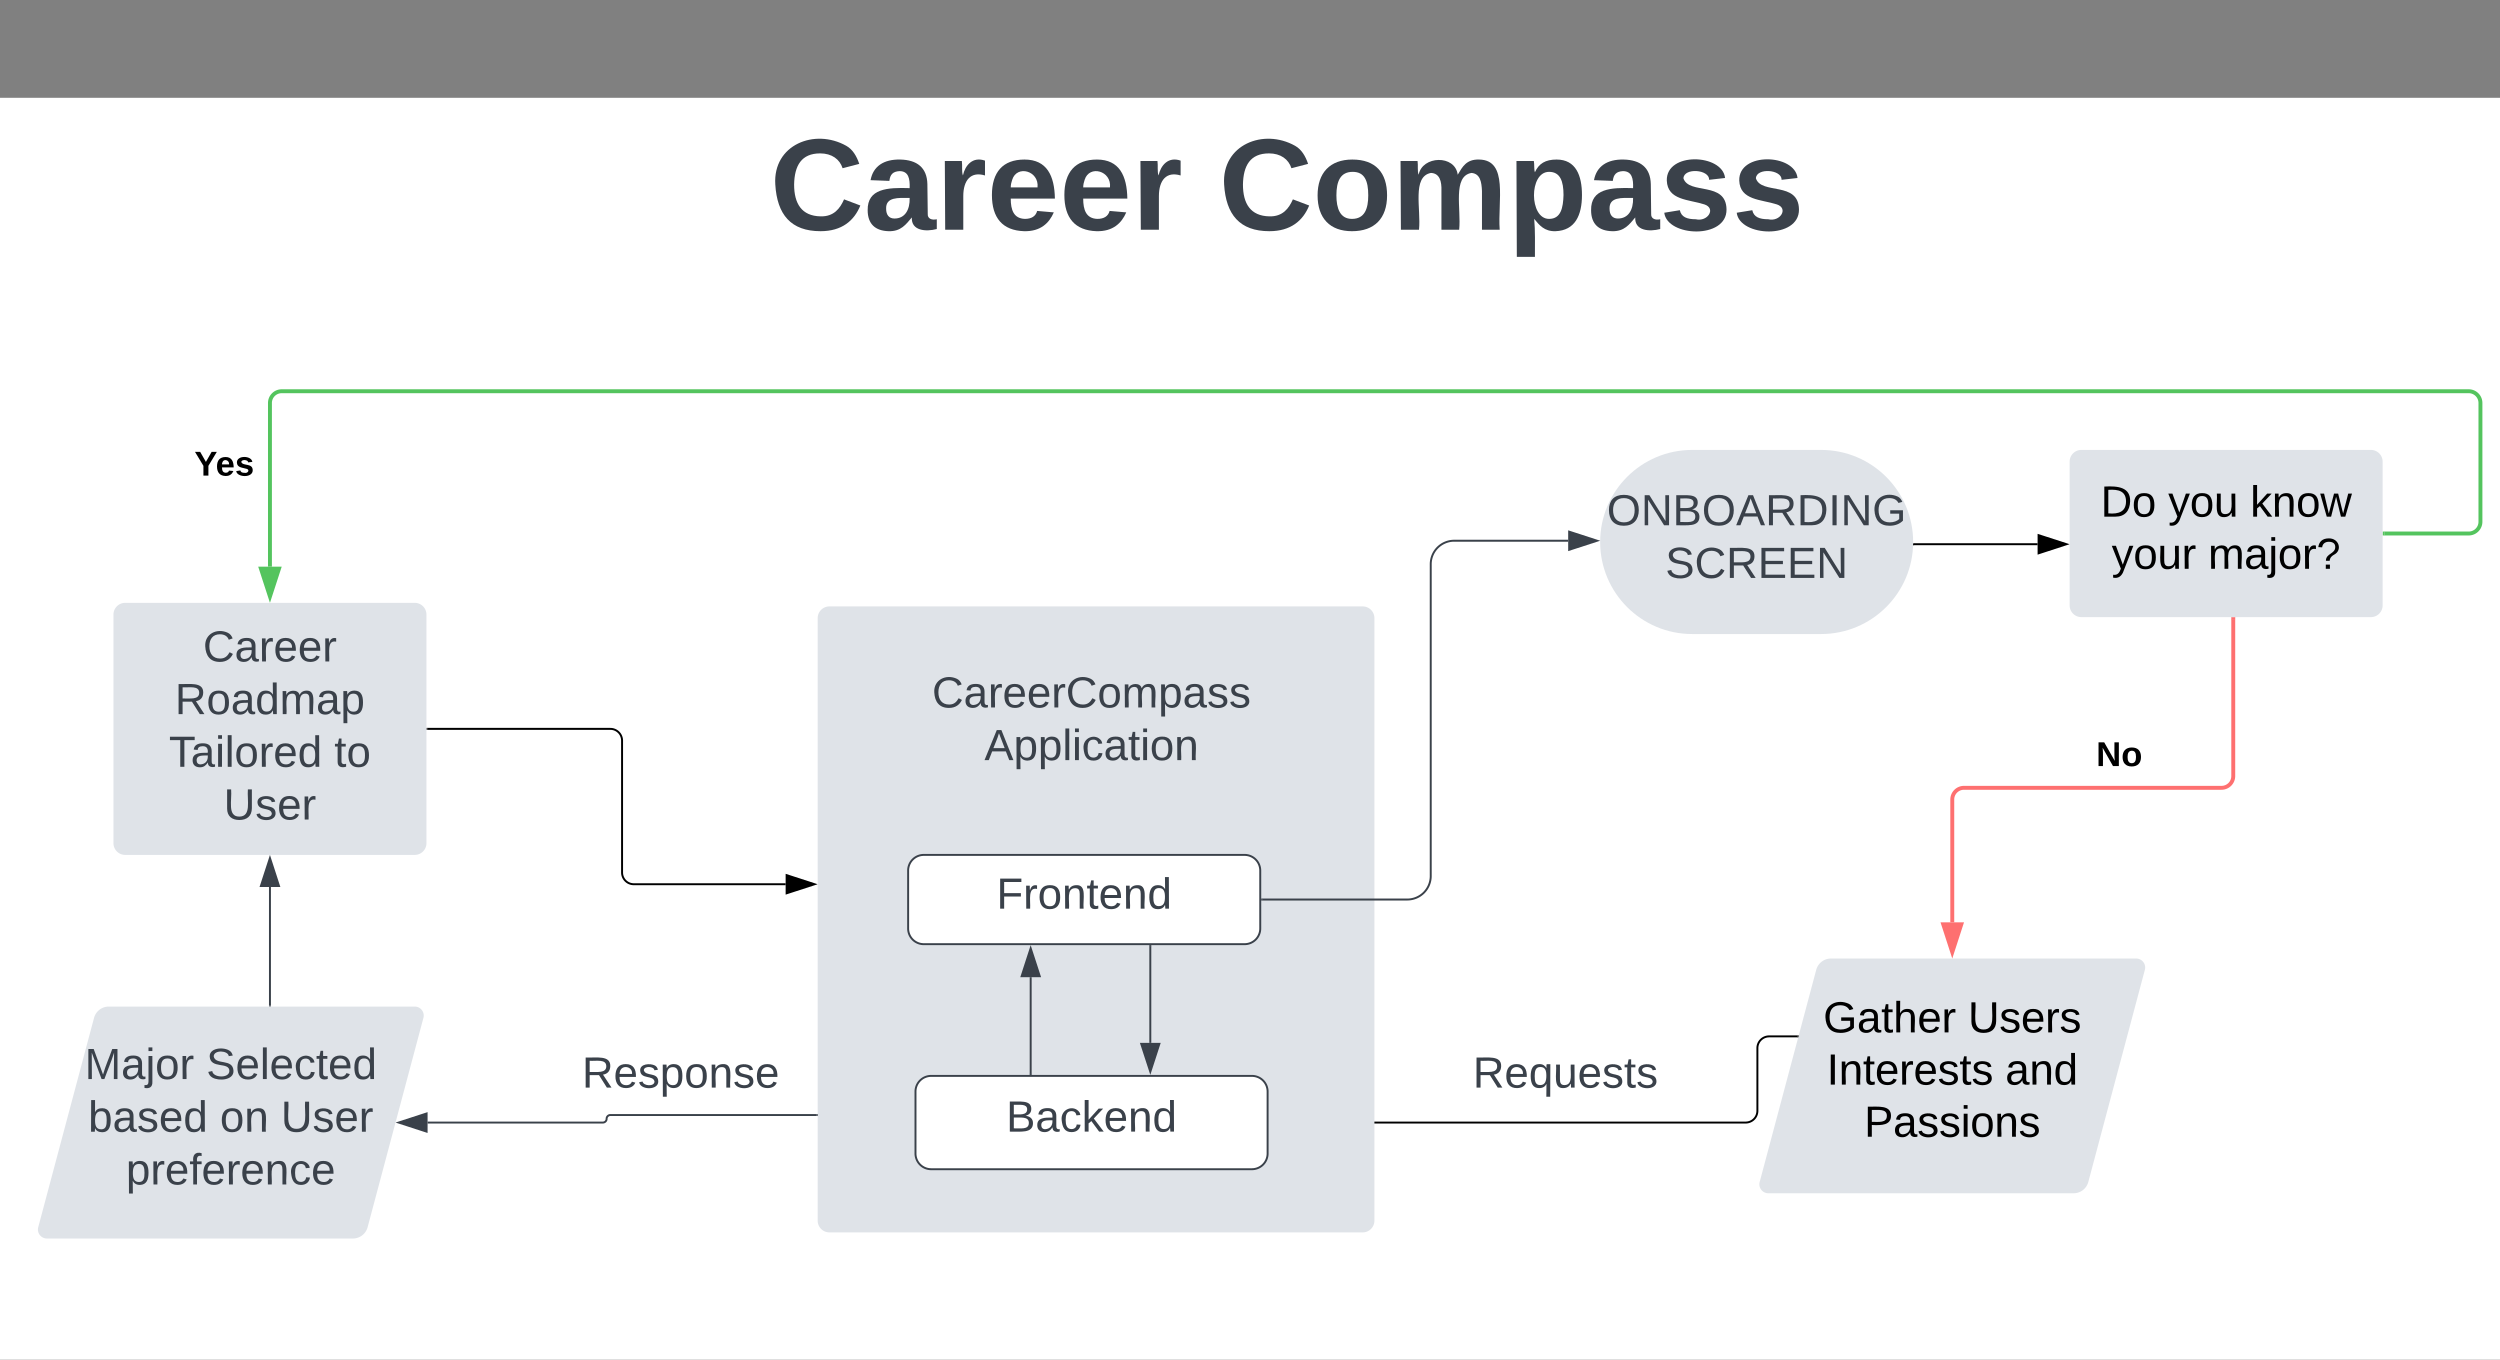 <svg xmlns="http://www.w3.org/2000/svg" xmlns:xlink="http://www.w3.org/1999/xlink" xmlns:lucid="lucid" width="1278" height="695"><rect width="100%" height="100%" fill="#808080" stroke="none"/><g transform="translate(98 50)" lucid:page-tab-id="0_0"><path d="M-500 0h2000v1000H-500z" fill="#fff"/><path d="M830.45 445.8A7.8 7.8 0 0 1 838 440h156a4.6 4.6 0 0 1 4.45 5.8l-28.9 108.4A7.8 7.8 0 0 1 962 560H806a4.6 4.6 0 0 1-4.45-5.8z" stroke="#000" stroke-opacity="0" stroke-width="3" fill="#dfe3e8"/><use xlink:href="#a" transform="matrix(1,0,0,1,812,452) translate(22.043 25.778)"/><use xlink:href="#b" transform="matrix(1,0,0,1,812,452) translate(96.056 25.778)"/><use xlink:href="#c" transform="matrix(1,0,0,1,812,452) translate(23.833 52.444)"/><use xlink:href="#d" transform="matrix(1,0,0,1,812,452) translate(115.13 52.444)"/><use xlink:href="#e" transform="matrix(1,0,0,1,812,452) translate(42.969 79.111)"/><path d="M880.44 228.2h63.18" stroke="#000" fill="none"/><path d="M880.45 228.7h-.54l.06-.96h.5z" stroke="#000" stroke-width=".05"/><path d="M958.38 228.2l-14.26 4.65v-9.27z" stroke="#000"/><path d="M820.88 479.8h-14.5a6 6 0 0 0-6 6v32.05a6 6 0 0 1-6 6h-227.5" stroke="#000" fill="none"/><path d="M821.26 480.3h-.4v-.96h.65z" stroke="#000" stroke-width=".05"/><path d="M552.12 523.85l14.26-4.64v9.28z" stroke="#000"/><path d="M1121 222.73h43a6 6 0 0 0 6-6V156a6 6 0 0 0-6-6H46a6 6 0 0 0-6 6v83.68" stroke="#54c45e" stroke-width="2" fill="none"/><path d="M1121.03 223.7H1120v-1.94h1.03z" stroke="#54c45e" stroke-width=".05" fill="#54c45e"/><path d="M40 254.94l-4.63-14.26h9.27z" stroke="#54c45e" stroke-width="2" fill="#54c45e"/><use xlink:href="#f" transform="matrix(1,0,0,1,1.383,178.91) translate(0 14.222)"/><path d="M1043.64 266.47v80.26a6 6 0 0 1-6 6H906a6 6 0 0 0-6 6v62.77" stroke="#fe7070" stroke-width="2" fill="none"/><path d="M1044.6 266.5h-1.94v-1.03h1.95z" stroke="#fe7070" stroke-width=".05" fill="#fe7070"/><path d="M900 436.76l-4.63-14.26h9.26z" stroke="#fe7070" stroke-width="2" fill="#fe7070"/><use xlink:href="#g" transform="matrix(1,0,0,1,973.593,327.4) translate(0 14.222)"/><path d="M120.5 322.6H214a6 6 0 0 1 6 6v67.42a6 6 0 0 0 6 6h77.62" stroke="#000" fill="none"/><path d="M120.5 323.08h-.5v-.95h.5z" stroke="#000" stroke-width=".05"/><path d="M318.38 402.02l-14.26 4.63v-9.27z" stroke="#000"/><path d="M960 186a6 6 0 0 1 6-6h148a6 6 0 0 1 6 6v73.47a6 6 0 0 1-6 6H966a6 6 0 0 1-6-6z" stroke="#000" stroke-opacity="0" stroke-width="3" fill="#dfe3e8"/><use xlink:href="#h" transform="matrix(1,0,0,1,972,192) translate(3.864 22.111)"/><use xlink:href="#i" transform="matrix(1,0,0,1,972,192) translate(38.37 22.111)"/><use xlink:href="#j" transform="matrix(1,0,0,1,972,192) translate(80.346 22.111)"/><use xlink:href="#k" transform="matrix(1,0,0,1,972,192) translate(9.481 48.778)"/><use xlink:href="#l" transform="matrix(1,0,0,1,972,192) translate(58.802 48.778)"/><path d="M320 266a6 6 0 0 1 6-6h272.6a6 6 0 0 1 6 6v308a6 6 0 0 1-6 6H326a6 6 0 0 1-6-6z" stroke="#000" stroke-opacity="0" stroke-width="10" fill="#dfe3e8"/><path d="M360 287.12a8 8 0 0 1 8-8h184a8 8 0 0 1 8 8v66.3a8 8 0 0 1-8 8H368a8 8 0 0 1-8-8z" fill="none"/><use xlink:href="#m" transform="matrix(1,0,0,1,360,279.123) translate(18.483 32.522)"/><use xlink:href="#n" transform="matrix(1,0,0,1,360,279.123) translate(45.229 59.456)"/><path d="M366.24 395.03a8 8 0 0 1 8-8h164a8 8 0 0 1 8 8v29.63a8 8 0 0 1-8 8h-164a8 8 0 0 1-8-8z" stroke="#3a414a" fill="#fff"/><use xlink:href="#o" transform="matrix(1,0,0,1,371.244,392.032) translate(40.173 22.489)"/><path d="M370 508a8 8 0 0 1 8-8h164a8 8 0 0 1 8 8v31.7a8 8 0 0 1-8 8H378a8 8 0 0 1-8-8z" stroke="#3a414a" fill="#fff"/><use xlink:href="#p" transform="matrix(1,0,0,1,375,505) translate(41.358 23.489)"/><path d="M490.04 433.65v49.47" stroke="#3a414a" fill="none"/><path d="M490.5 433.67h-.94v-.52h.95z" stroke="#3a414a" stroke-width=".05" fill="#3a414a"/><path d="M490.04 497.88l-4.64-14.26h9.27z" stroke="#3a414a" fill="#3a414a"/><path d="M428.88 499v-49.46" stroke="#3a414a" fill="none"/><path d="M429.36 499.5h-.95v-.5h.96z" stroke="#3a414a" stroke-width=".05" fill="#3a414a"/><path d="M428.88 434.77l4.64 14.27h-9.27z" stroke="#3a414a" fill="#3a414a"/><path d="M832.94 180c26 0 47.06 21.07 47.06 47.06 0 26-21.07 47.06-47.06 47.06h-65.88c-26 0-47.06-21.07-47.06-47.06 0-26 21.07-47.06 47.06-47.06z" stroke="#000" stroke-opacity="0" stroke-width="3" fill="#dfe3e8"/><use xlink:href="#q" transform="matrix(1,0,0,1,725,185) translate(-1.56 33.522)"/><use xlink:href="#r" transform="matrix(1,0,0,1,725,185) translate(28.334 60.456)"/><path d="M547.24 409.84h74.15a12 12 0 0 0 12-12V238.42a12 12 0 0 1 12-12h58.25" stroke="#3a414a" fill="none"/><path d="M547.26 410.32h-.52v-.95h.52z" stroke="#3a414a" stroke-width=".05" fill="#3a414a"/><path d="M718.42 226.42l-14.27 4.63v-9.27z" stroke="#3a414a" fill="#3a414a"/><path d="M40 464.06v-60.64" stroke="#3a414a" fill="none"/><path d="M40.48 464.56h-.95v-.5h.95z" stroke="#3a414a" stroke-width=".05" fill="#3a414a"/><path d="M40 388.65l4.63 14.27h-9.27z" stroke="#3a414a" fill="#3a414a"/><path d="M662.3 488a8 8 0 0 1 8-8h64a8 8 0 0 1 8 8v26.34a8 8 0 0 1-8 8h-64a8 8 0 0 1-8-8z" fill="none"/><use xlink:href="#s" transform="matrix(1,0,0,1,662.297,480) translate(-7.352 25.989)"/><path d="M319.5 520H214.02a1.92 1.92 0 0 0-1.92 1.92 1.92 1.92 0 0 1-1.93 1.93h-89.6" stroke="#3a414a" fill="none"/><path d="M320 520.48h-.5v-.96h.5z" stroke="#3a414a" stroke-width=".05" fill="#3a414a"/><path d="M105.8 523.85l14.28-4.64v9.28z" stroke="#3a414a" fill="#3a414a"/><path d="M190 488a8 8 0 0 1 8-8h104a8 8 0 0 1 8 8v26.34a8 8 0 0 1-8 8H198a8 8 0 0 1-8-8z" fill="none"/><g><use xlink:href="#t" transform="matrix(1,0,0,1,190,480) translate(9.531 25.989)"/></g><path d="M-49.93 470.36a7.8 7.8 0 0 1 7.55-5.8H114a4.6 4.6 0 0 1 4.45 5.8L89.93 577.33a7.8 7.8 0 0 1-7.55 5.8H-74a4.6 4.6 0 0 1-4.45-5.8z" stroke="#000" stroke-opacity="0" stroke-width="3" fill="#dfe3e8"/><g><use xlink:href="#u" transform="matrix(1,0,0,1,-75,469.562) translate(20.31 32.056)"/><use xlink:href="#v" transform="matrix(1,0,0,1,-75,469.562) translate(82.469 32.056)"/><use xlink:href="#w" transform="matrix(1,0,0,1,-75,469.562) translate(22.118 58.989)"/><use xlink:href="#x" transform="matrix(1,0,0,1,-75,469.562) translate(89.451 58.989)"/><use xlink:href="#y" transform="matrix(1,0,0,1,-75,469.562) translate(120.624 58.989)"/><use xlink:href="#z" transform="matrix(1,0,0,1,-75,469.562) translate(41.445 85.922)"/></g><a xlink:href="https://github.com/mulengangulale/MaroonHackathon.git" target="_blank"><path d="M-40 264.18a6 6 0 0 1 6-6h148a6 6 0 0 1 6 6v116.85a6 6 0 0 1-6 6H-34a6 6 0 0 1-6-6z" stroke="#000" stroke-opacity="0" stroke-width="3" fill="#dfe3e8"/><use xlink:href="#A" transform="matrix(1,0,0,1,-28,270.177) translate(33.803 17.956)"/><use xlink:href="#B" transform="matrix(1,0,0,1,-28,270.177) translate(19.433 44.889)"/><use xlink:href="#C" transform="matrix(1,0,0,1,-28,270.177) translate(16.378 71.822)"/><use xlink:href="#D" transform="matrix(1,0,0,1,-28,270.177) translate(100.919 71.822)"/><use xlink:href="#E" transform="matrix(1,0,0,1,-28,270.177) translate(44.371 98.756)"/><path class="lucid-link lucid-hotspot lucid-overlay-hotspot" d="M-40 264.18a6 6 0 0 1 6-6h148a6 6 0 0 1 6 6v116.85a6 6 0 0 1-6 6H-34a6 6 0 0 1-6-6z" fill="none"/></a><path d="M180 22.1a8 8 0 0 1 8-8l744 .02a8 8 0 0 1 8 8v44a8 8 0 0 1-8 8H188a8 8 0 0 1-8-8z" fill="none"/><g><use xlink:href="#F" transform="matrix(1,0,0,1,180,14.115) translate(115.556 53.333)"/><use xlink:href="#G" transform="matrix(1,0,0,1,180,14.115) translate(345 53.333)"/></g><defs><path d="M143 4C61 4 22-44 18-125c-5-107 100-154 193-111 17 8 29 25 37 43l-32 9c-13-25-37-40-76-40-61 0-88 39-88 99 0 61 29 100 91 101 35 0 62-11 79-27v-45h-74v-28h105v86C228-13 192 4 143 4" id="H"/><path d="M141-36C126-15 110 5 73 4 37 3 15-17 15-53c-1-64 63-63 125-63 3-35-9-54-41-54-24 1-41 7-42 31l-33-3c5-37 33-52 76-52 45 0 72 20 72 64v82c-1 20 7 32 28 27v20c-31 9-61-2-59-35zM48-53c0 20 12 33 32 33 41-3 63-29 60-74-43 2-92-5-92 41" id="I"/><path d="M59-47c-2 24 18 29 38 22v24C64 9 27 4 27-40v-127H5v-23h24l9-43h21v43h35v23H59v120" id="J"/><path d="M106-169C34-169 62-67 57 0H25v-261h32l-1 103c12-21 28-36 61-36 89 0 53 116 60 194h-32v-121c2-32-8-49-39-48" id="K"/><path d="M100-194c63 0 86 42 84 106H49c0 40 14 67 53 68 26 1 43-12 49-29l28 8c-11 28-37 45-77 45C44 4 14-33 15-96c1-61 26-98 85-98zm52 81c6-60-76-77-97-28-3 7-6 17-6 28h103" id="L"/><path d="M114-163C36-179 61-72 57 0H25l-1-190h30c1 12-1 29 2 39 6-27 23-49 58-41v29" id="M"/><g id="a"><use transform="matrix(0.062,0,0,0.062,0,0)" xlink:href="#H"/><use transform="matrix(0.062,0,0,0.062,17.284,0)" xlink:href="#I"/><use transform="matrix(0.062,0,0,0.062,29.63,0)" xlink:href="#J"/><use transform="matrix(0.062,0,0,0.062,35.802,0)" xlink:href="#K"/><use transform="matrix(0.062,0,0,0.062,48.148,0)" xlink:href="#L"/><use transform="matrix(0.062,0,0,0.062,60.494,0)" xlink:href="#M"/></g><path d="M232-93c-1 65-40 97-104 97C67 4 28-28 28-90v-158h33c8 89-33 224 67 224 102 0 64-133 71-224h33v155" id="N"/><path d="M135-143c-3-34-86-38-87 0 15 53 115 12 119 90S17 21 10-45l28-5c4 36 97 45 98 0-10-56-113-15-118-90-4-57 82-63 122-42 12 7 21 19 24 35" id="O"/><g id="b"><use transform="matrix(0.062,0,0,0.062,0,0)" xlink:href="#N"/><use transform="matrix(0.062,0,0,0.062,15.988,0)" xlink:href="#O"/><use transform="matrix(0.062,0,0,0.062,27.099,0)" xlink:href="#L"/><use transform="matrix(0.062,0,0,0.062,39.444,0)" xlink:href="#M"/><use transform="matrix(0.062,0,0,0.062,46.79,0)" xlink:href="#O"/></g><path d="M33 0v-248h34V0H33" id="P"/><path d="M117-194c89-4 53 116 60 194h-32v-121c0-31-8-49-39-48C34-167 62-67 57 0H25l-1-190h30c1 10-1 24 2 32 11-22 29-35 61-36" id="Q"/><g id="c"><use transform="matrix(0.062,0,0,0.062,0,0)" xlink:href="#P"/><use transform="matrix(0.062,0,0,0.062,6.173,0)" xlink:href="#Q"/><use transform="matrix(0.062,0,0,0.062,18.519,0)" xlink:href="#J"/><use transform="matrix(0.062,0,0,0.062,24.691,0)" xlink:href="#L"/><use transform="matrix(0.062,0,0,0.062,37.037,0)" xlink:href="#M"/><use transform="matrix(0.062,0,0,0.062,44.383,0)" xlink:href="#L"/><use transform="matrix(0.062,0,0,0.062,56.728,0)" xlink:href="#O"/><use transform="matrix(0.062,0,0,0.062,67.84,0)" xlink:href="#J"/><use transform="matrix(0.062,0,0,0.062,74.012,0)" xlink:href="#O"/></g><path d="M85-194c31 0 48 13 60 33l-1-100h32l1 261h-30c-2-10 0-23-3-31C134-8 116 4 85 4 32 4 16-35 15-94c0-66 23-100 70-100zm9 24c-40 0-46 34-46 75 0 40 6 74 45 74 42 0 51-32 51-76 0-42-9-74-50-73" id="R"/><g id="d"><use transform="matrix(0.062,0,0,0.062,0,0)" xlink:href="#I"/><use transform="matrix(0.062,0,0,0.062,12.346,0)" xlink:href="#Q"/><use transform="matrix(0.062,0,0,0.062,24.691,0)" xlink:href="#R"/></g><path d="M30-248c87 1 191-15 191 75 0 78-77 80-158 76V0H30v-248zm33 125c57 0 124 11 124-50 0-59-68-47-124-48v98" id="S"/><path d="M24-231v-30h32v30H24zM24 0v-190h32V0H24" id="T"/><path d="M100-194c62-1 85 37 85 99 1 63-27 99-86 99S16-35 15-95c0-66 28-99 85-99zM99-20c44 1 53-31 53-75 0-43-8-75-51-75s-53 32-53 75 10 74 51 75" id="U"/><g id="e"><use transform="matrix(0.062,0,0,0.062,0,0)" xlink:href="#S"/><use transform="matrix(0.062,0,0,0.062,14.815,0)" xlink:href="#I"/><use transform="matrix(0.062,0,0,0.062,27.16,0)" xlink:href="#O"/><use transform="matrix(0.062,0,0,0.062,38.272,0)" xlink:href="#O"/><use transform="matrix(0.062,0,0,0.062,49.383,0)" xlink:href="#T"/><use transform="matrix(0.062,0,0,0.062,54.259,0)" xlink:href="#U"/><use transform="matrix(0.062,0,0,0.062,66.605,0)" xlink:href="#Q"/><use transform="matrix(0.062,0,0,0.062,78.951,0)" xlink:href="#O"/></g><path d="M146-102V0H94v-102L6-248h54l60 105 60-105h54" id="V"/><path d="M185-48c-13 30-37 53-82 52C43 2 14-33 14-96s30-98 90-98c62 0 83 45 84 108H66c0 31 8 55 39 56 18 0 30-7 34-22zm-45-69c5-46-57-63-70-21-2 6-4 13-4 21h74" id="W"/><path d="M137-138c1-29-70-34-71-4 15 46 118 7 119 86 1 83-164 76-172 9l43-7c4 19 20 25 44 25 33 8 57-30 24-41C81-84 22-81 20-136c-2-80 154-74 161-7" id="X"/><g id="f"><use transform="matrix(0.049,0,0,0.049,0,0)" xlink:href="#V"/><use transform="matrix(0.049,0,0,0.049,10.864,0)" xlink:href="#W"/><use transform="matrix(0.049,0,0,0.049,20.741,0)" xlink:href="#X"/></g><path d="M175 0L67-191c6 58 2 128 3 191H24v-248h59L193-55c-6-58-2-129-3-193h46V0h-61" id="Y"/><path d="M110-194c64 0 96 36 96 99 0 64-35 99-97 99-61 0-95-36-95-99 0-62 34-99 96-99zm-1 164c35 0 45-28 45-65 0-40-10-65-43-65-34 0-45 26-45 65 0 36 10 65 43 65" id="Z"/><g id="g"><use transform="matrix(0.049,0,0,0.049,0,0)" xlink:href="#Y"/><use transform="matrix(0.049,0,0,0.049,12.79,0)" xlink:href="#Z"/></g><path d="M30-248c118-7 216 8 213 122C240-48 200 0 122 0H30v-248zM63-27c89 8 146-16 146-99s-60-101-146-95v194" id="aa"/><g id="h"><use transform="matrix(0.062,0,0,0.062,0,0)" xlink:href="#aa"/><use transform="matrix(0.062,0,0,0.062,15.988,0)" xlink:href="#U"/></g><path d="M179-190L93 31C79 59 56 82 12 73V49c39 6 53-20 64-50L1-190h34L92-34l54-156h33" id="ab"/><path d="M84 4C-5 8 30-112 23-190h32v120c0 31 7 50 39 49 72-2 45-101 50-169h31l1 190h-30c-1-10 1-25-2-33-11 22-28 36-60 37" id="ac"/><g id="i"><use transform="matrix(0.062,0,0,0.062,0,0)" xlink:href="#ab"/><use transform="matrix(0.062,0,0,0.062,11.111,0)" xlink:href="#U"/><use transform="matrix(0.062,0,0,0.062,23.457,0)" xlink:href="#ac"/></g><path d="M143 0L79-87 56-68V0H24v-261h32v163l83-92h37l-77 82L181 0h-38" id="ad"/><path d="M206 0h-36l-40-164L89 0H53L-1-190h32L70-26l43-164h34l41 164 42-164h31" id="ae"/><g id="j"><use transform="matrix(0.062,0,0,0.062,0,0)" xlink:href="#ad"/><use transform="matrix(0.062,0,0,0.062,11.111,0)" xlink:href="#Q"/><use transform="matrix(0.062,0,0,0.062,23.457,0)" xlink:href="#U"/><use transform="matrix(0.062,0,0,0.062,35.802,0)" xlink:href="#ae"/></g><g id="k"><use transform="matrix(0.062,0,0,0.062,0,0)" xlink:href="#ab"/><use transform="matrix(0.062,0,0,0.062,11.111,0)" xlink:href="#U"/><use transform="matrix(0.062,0,0,0.062,23.457,0)" xlink:href="#ac"/><use transform="matrix(0.062,0,0,0.062,35.802,0)" xlink:href="#M"/></g><path d="M210-169c-67 3-38 105-44 169h-31v-121c0-29-5-50-35-48C34-165 62-65 56 0H25l-1-190h30c1 10-1 24 2 32 10-44 99-50 107 0 11-21 27-35 58-36 85-2 47 119 55 194h-31v-121c0-29-5-49-35-48" id="af"/><path d="M24-231v-30h32v30H24zM-9 49c24 4 33-6 33-30v-209h32V24c2 40-23 58-65 49V49" id="ag"/><path d="M103-251c84 0 111 97 45 133-19 10-37 24-39 52H78c0-63 77-55 77-114 0-30-21-42-52-43-32 0-53 17-56 46l-32-2c7-45 34-72 88-72zM77 0v-35h34V0H77" id="ah"/><g id="l"><use transform="matrix(0.062,0,0,0.062,0,0)" xlink:href="#af"/><use transform="matrix(0.062,0,0,0.062,18.457,0)" xlink:href="#I"/><use transform="matrix(0.062,0,0,0.062,30.802,0)" xlink:href="#ag"/><use transform="matrix(0.062,0,0,0.062,35.679,0)" xlink:href="#U"/><use transform="matrix(0.062,0,0,0.062,48.025,0)" xlink:href="#M"/><use transform="matrix(0.062,0,0,0.062,55.37,0)" xlink:href="#ah"/></g><path fill="#3a414a" d="M212-179c-10-28-35-45-73-45-59 0-87 40-87 99 0 60 29 101 89 101 43 0 62-24 78-52l27 14C228-24 195 4 139 4 59 4 22-46 18-125c-6-104 99-153 187-111 19 9 31 26 39 46" id="ai"/><path fill="#3a414a" d="M141-36C126-15 110 5 73 4 37 3 15-17 15-53c-1-64 63-63 125-63 3-35-9-54-41-54-24 1-41 7-42 31l-33-3c5-37 33-52 76-52 45 0 72 20 72 64v82c-1 20 7 32 28 27v20c-31 9-61-2-59-35zM48-53c0 20 12 33 32 33 41-3 63-29 60-74-43 2-92-5-92 41" id="aj"/><path fill="#3a414a" d="M114-163C36-179 61-72 57 0H25l-1-190h30c1 12-1 29 2 39 6-27 23-49 58-41v29" id="ak"/><path fill="#3a414a" d="M100-194c63 0 86 42 84 106H49c0 40 14 67 53 68 26 1 43-12 49-29l28 8c-11 28-37 45-77 45C44 4 14-33 15-96c1-61 26-98 85-98zm52 81c6-60-76-77-97-28-3 7-6 17-6 28h103" id="al"/><path fill="#3a414a" d="M100-194c62-1 85 37 85 99 1 63-27 99-86 99S16-35 15-95c0-66 28-99 85-99zM99-20c44 1 53-31 53-75 0-43-8-75-51-75s-53 32-53 75 10 74 51 75" id="am"/><path fill="#3a414a" d="M210-169c-67 3-38 105-44 169h-31v-121c0-29-5-50-35-48C34-165 62-65 56 0H25l-1-190h30c1 10-1 24 2 32 10-44 99-50 107 0 11-21 27-35 58-36 85-2 47 119 55 194h-31v-121c0-29-5-49-35-48" id="an"/><path fill="#3a414a" d="M115-194c55 1 70 41 70 98S169 2 115 4C84 4 66-9 55-30l1 105H24l-1-265h31l2 30c10-21 28-34 59-34zm-8 174c40 0 45-34 45-75s-6-73-45-74c-42 0-51 32-51 76 0 43 10 73 51 73" id="ao"/><path fill="#3a414a" d="M135-143c-3-34-86-38-87 0 15 53 115 12 119 90S17 21 10-45l28-5c4 36 97 45 98 0-10-56-113-15-118-90-4-57 82-63 122-42 12 7 21 19 24 35" id="ap"/><g id="m"><use transform="matrix(0.062,0,0,0.062,0,0)" xlink:href="#ai"/><use transform="matrix(0.062,0,0,0.062,16.148,0)" xlink:href="#aj"/><use transform="matrix(0.062,0,0,0.062,28.617,0)" xlink:href="#ak"/><use transform="matrix(0.062,0,0,0.062,36.036,0)" xlink:href="#al"/><use transform="matrix(0.062,0,0,0.062,48.505,0)" xlink:href="#al"/><use transform="matrix(0.062,0,0,0.062,60.974,0)" xlink:href="#ak"/><use transform="matrix(0.062,0,0,0.062,68.393,0)" xlink:href="#ai"/><use transform="matrix(0.062,0,0,0.062,84.541,0)" xlink:href="#am"/><use transform="matrix(0.062,0,0,0.062,97.01,0)" xlink:href="#an"/><use transform="matrix(0.062,0,0,0.062,115.651,0)" xlink:href="#ao"/><use transform="matrix(0.062,0,0,0.062,128.12,0)" xlink:href="#aj"/><use transform="matrix(0.062,0,0,0.062,140.59,0)" xlink:href="#ap"/><use transform="matrix(0.062,0,0,0.062,151.812,0)" xlink:href="#ap"/></g><path fill="#3a414a" d="M205 0l-28-72H64L36 0H1l101-248h38L239 0h-34zm-38-99l-47-123c-12 45-31 82-46 123h93" id="aq"/><path fill="#3a414a" d="M24 0v-261h32V0H24" id="ar"/><path fill="#3a414a" d="M24-231v-30h32v30H24zM24 0v-190h32V0H24" id="as"/><path fill="#3a414a" d="M96-169c-40 0-48 33-48 73s9 75 48 75c24 0 41-14 43-38l32 2c-6 37-31 61-74 61-59 0-76-41-82-99-10-93 101-131 147-64 4 7 5 14 7 22l-32 3c-4-21-16-35-41-35" id="at"/><path fill="#3a414a" d="M59-47c-2 24 18 29 38 22v24C64 9 27 4 27-40v-127H5v-23h24l9-43h21v43h35v23H59v120" id="au"/><path fill="#3a414a" d="M117-194c89-4 53 116 60 194h-32v-121c0-31-8-49-39-48C34-167 62-67 57 0H25l-1-190h30c1 10-1 24 2 32 11-22 29-35 61-36" id="av"/><g id="n"><use transform="matrix(0.062,0,0,0.062,0,0)" xlink:href="#aq"/><use transform="matrix(0.062,0,0,0.062,14.963,0)" xlink:href="#ao"/><use transform="matrix(0.062,0,0,0.062,27.432,0)" xlink:href="#ao"/><use transform="matrix(0.062,0,0,0.062,39.901,0)" xlink:href="#ar"/><use transform="matrix(0.062,0,0,0.062,44.827,0)" xlink:href="#as"/><use transform="matrix(0.062,0,0,0.062,49.752,0)" xlink:href="#at"/><use transform="matrix(0.062,0,0,0.062,60.974,0)" xlink:href="#aj"/><use transform="matrix(0.062,0,0,0.062,73.443,0)" xlink:href="#au"/><use transform="matrix(0.062,0,0,0.062,79.678,0)" xlink:href="#as"/><use transform="matrix(0.062,0,0,0.062,84.603,0)" xlink:href="#am"/><use transform="matrix(0.062,0,0,0.062,97.072,0)" xlink:href="#av"/></g><path fill="#3a414a" d="M63-220v92h138v28H63V0H30v-248h175v28H63" id="aw"/><path fill="#3a414a" d="M85-194c31 0 48 13 60 33l-1-100h32l1 261h-30c-2-10 0-23-3-31C134-8 116 4 85 4 32 4 16-35 15-94c0-66 23-100 70-100zm9 24c-40 0-46 34-46 75 0 40 6 74 45 74 42 0 51-32 51-76 0-42-9-74-50-73" id="ax"/><g id="o"><use transform="matrix(0.062,0,0,0.062,0,0)" xlink:href="#aw"/><use transform="matrix(0.062,0,0,0.062,13.654,0)" xlink:href="#ak"/><use transform="matrix(0.062,0,0,0.062,21.073,0)" xlink:href="#am"/><use transform="matrix(0.062,0,0,0.062,33.542,0)" xlink:href="#av"/><use transform="matrix(0.062,0,0,0.062,46.011,0)" xlink:href="#au"/><use transform="matrix(0.062,0,0,0.062,52.246,0)" xlink:href="#al"/><use transform="matrix(0.062,0,0,0.062,64.715,0)" xlink:href="#av"/><use transform="matrix(0.062,0,0,0.062,77.184,0)" xlink:href="#ax"/></g><path fill="#3a414a" d="M160-131c35 5 61 23 61 61C221 17 115-2 30 0v-248c76 3 177-17 177 60 0 33-19 50-47 57zm-97-11c50-1 110 9 110-42 0-47-63-36-110-37v79zm0 115c55-2 124 14 124-45 0-56-70-42-124-44v89" id="ay"/><path fill="#3a414a" d="M143 0L79-87 56-68V0H24v-261h32v163l83-92h37l-77 82L181 0h-38" id="az"/><g id="p"><use transform="matrix(0.062,0,0,0.062,0,0)" xlink:href="#ay"/><use transform="matrix(0.062,0,0,0.062,14.963,0)" xlink:href="#aj"/><use transform="matrix(0.062,0,0,0.062,27.432,0)" xlink:href="#at"/><use transform="matrix(0.062,0,0,0.062,38.654,0)" xlink:href="#az"/><use transform="matrix(0.062,0,0,0.062,49.877,0)" xlink:href="#al"/><use transform="matrix(0.062,0,0,0.062,62.346,0)" xlink:href="#av"/><use transform="matrix(0.062,0,0,0.062,74.815,0)" xlink:href="#ax"/></g><path fill="#3a414a" d="M140-251c81 0 123 46 123 126C263-46 219 4 140 4 59 4 17-45 17-125s42-126 123-126zm0 227c63 0 89-41 89-101s-29-99-89-99c-61 0-89 39-89 99S79-25 140-24" id="aA"/><path fill="#3a414a" d="M190 0L58-211 59 0H30v-248h39L202-35l-2-213h31V0h-41" id="aB"/><path fill="#3a414a" d="M233-177c-1 41-23 64-60 70L243 0h-38l-65-103H63V0H30v-248c88 3 205-21 203 71zM63-129c60-2 137 13 137-47 0-61-80-42-137-45v92" id="aC"/><path fill="#3a414a" d="M30-248c118-7 216 8 213 122C240-48 200 0 122 0H30v-248zM63-27c89 8 146-16 146-99s-60-101-146-95v194" id="aD"/><path fill="#3a414a" d="M33 0v-248h34V0H33" id="aE"/><path fill="#3a414a" d="M143 4C61 4 22-44 18-125c-5-107 100-154 193-111 17 8 29 25 37 43l-32 9c-13-25-37-40-76-40-61 0-88 39-88 99 0 61 29 100 91 101 35 0 62-11 79-27v-45h-74v-28h105v86C228-13 192 4 143 4" id="aF"/><g id="q"><use transform="matrix(0.062,0,0,0.062,0,0)" xlink:href="#aA"/><use transform="matrix(0.062,0,0,0.062,17.457,0)" xlink:href="#aB"/><use transform="matrix(0.062,0,0,0.062,33.604,0)" xlink:href="#ay"/><use transform="matrix(0.062,0,0,0.062,48.567,0)" xlink:href="#aA"/><use transform="matrix(0.062,0,0,0.062,66.024,0)" xlink:href="#aq"/><use transform="matrix(0.062,0,0,0.062,80.987,0)" xlink:href="#aC"/><use transform="matrix(0.062,0,0,0.062,97.135,0)" xlink:href="#aD"/><use transform="matrix(0.062,0,0,0.062,113.282,0)" xlink:href="#aE"/><use transform="matrix(0.062,0,0,0.062,119.517,0)" xlink:href="#aB"/><use transform="matrix(0.062,0,0,0.062,135.664,0)" xlink:href="#aF"/></g><path fill="#3a414a" d="M185-189c-5-48-123-54-124 2 14 75 158 14 163 119 3 78-121 87-175 55-17-10-28-26-33-46l33-7c5 56 141 63 141-1 0-78-155-14-162-118-5-82 145-84 179-34 5 7 8 16 11 25" id="aG"/><path fill="#3a414a" d="M30 0v-248h187v28H63v79h144v27H63v87h162V0H30" id="aH"/><g id="r"><use transform="matrix(0.062,0,0,0.062,0,0)" xlink:href="#aG"/><use transform="matrix(0.062,0,0,0.062,14.963,0)" xlink:href="#ai"/><use transform="matrix(0.062,0,0,0.062,31.11,0)" xlink:href="#aC"/><use transform="matrix(0.062,0,0,0.062,47.258,0)" xlink:href="#aH"/><use transform="matrix(0.062,0,0,0.062,62.221,0)" xlink:href="#aH"/><use transform="matrix(0.062,0,0,0.062,77.184,0)" xlink:href="#aB"/></g><path fill="#3a414a" d="M145-31C134-9 116 4 85 4 32 4 16-35 15-94c0-59 17-99 70-100 32-1 48 14 60 33 0-11-1-24 2-32h30l-1 268h-32zM93-21c41 0 51-33 51-76s-8-73-50-73c-40 0-46 35-46 75s5 74 45 74" id="aI"/><path fill="#3a414a" d="M84 4C-5 8 30-112 23-190h32v120c0 31 7 50 39 49 72-2 45-101 50-169h31l1 190h-30c-1-10 1-25-2-33-11 22-28 36-60 37" id="aJ"/><g id="s"><use transform="matrix(0.062,0,0,0.062,0,0)" xlink:href="#aC"/><use transform="matrix(0.062,0,0,0.062,16.148,0)" xlink:href="#al"/><use transform="matrix(0.062,0,0,0.062,28.617,0)" xlink:href="#aI"/><use transform="matrix(0.062,0,0,0.062,41.086,0)" xlink:href="#aJ"/><use transform="matrix(0.062,0,0,0.062,53.555,0)" xlink:href="#al"/><use transform="matrix(0.062,0,0,0.062,66.024,0)" xlink:href="#ap"/><use transform="matrix(0.062,0,0,0.062,77.246,0)" xlink:href="#au"/><use transform="matrix(0.062,0,0,0.062,83.481,0)" xlink:href="#ap"/></g><g id="t"><use transform="matrix(0.062,0,0,0.062,0,0)" xlink:href="#aC"/><use transform="matrix(0.062,0,0,0.062,16.148,0)" xlink:href="#al"/><use transform="matrix(0.062,0,0,0.062,28.617,0)" xlink:href="#ap"/><use transform="matrix(0.062,0,0,0.062,39.839,0)" xlink:href="#ao"/><use transform="matrix(0.062,0,0,0.062,52.308,0)" xlink:href="#am"/><use transform="matrix(0.062,0,0,0.062,64.777,0)" xlink:href="#av"/><use transform="matrix(0.062,0,0,0.062,77.246,0)" xlink:href="#ap"/><use transform="matrix(0.062,0,0,0.062,88.469,0)" xlink:href="#al"/></g><path fill="#3a414a" d="M240 0l2-218c-23 76-54 145-80 218h-23L58-218 59 0H30v-248h44l77 211c21-75 51-140 76-211h43V0h-30" id="aK"/><path fill="#3a414a" d="M24-231v-30h32v30H24zM-9 49c24 4 33-6 33-30v-209h32V24c2 40-23 58-65 49V49" id="aL"/><g id="u"><use transform="matrix(0.062,0,0,0.062,0,0)" xlink:href="#aK"/><use transform="matrix(0.062,0,0,0.062,18.641,0)" xlink:href="#aj"/><use transform="matrix(0.062,0,0,0.062,31.11,0)" xlink:href="#aL"/><use transform="matrix(0.062,0,0,0.062,36.036,0)" xlink:href="#am"/><use transform="matrix(0.062,0,0,0.062,48.505,0)" xlink:href="#ak"/></g><g id="v"><use transform="matrix(0.062,0,0,0.062,0,0)" xlink:href="#aG"/><use transform="matrix(0.062,0,0,0.062,14.963,0)" xlink:href="#al"/><use transform="matrix(0.062,0,0,0.062,27.432,0)" xlink:href="#ar"/><use transform="matrix(0.062,0,0,0.062,32.357,0)" xlink:href="#al"/><use transform="matrix(0.062,0,0,0.062,44.827,0)" xlink:href="#at"/><use transform="matrix(0.062,0,0,0.062,56.049,0)" xlink:href="#au"/><use transform="matrix(0.062,0,0,0.062,62.283,0)" xlink:href="#al"/><use transform="matrix(0.062,0,0,0.062,74.752,0)" xlink:href="#ax"/></g><path fill="#3a414a" d="M115-194c53 0 69 39 70 98 0 66-23 100-70 100C84 3 66-7 56-30L54 0H23l1-261h32v101c10-23 28-34 59-34zm-8 174c40 0 45-34 45-75 0-40-5-75-45-74-42 0-51 32-51 76 0 43 10 73 51 73" id="aM"/><g id="w"><use transform="matrix(0.062,0,0,0.062,0,0)" xlink:href="#aM"/><use transform="matrix(0.062,0,0,0.062,12.469,0)" xlink:href="#aj"/><use transform="matrix(0.062,0,0,0.062,24.938,0)" xlink:href="#ap"/><use transform="matrix(0.062,0,0,0.062,36.16,0)" xlink:href="#al"/><use transform="matrix(0.062,0,0,0.062,48.63,0)" xlink:href="#ax"/></g><g id="x"><use transform="matrix(0.062,0,0,0.062,0,0)" xlink:href="#am"/><use transform="matrix(0.062,0,0,0.062,12.469,0)" xlink:href="#av"/></g><path fill="#3a414a" d="M232-93c-1 65-40 97-104 97C67 4 28-28 28-90v-158h33c8 89-33 224 67 224 102 0 64-133 71-224h33v155" id="aN"/><g id="y"><use transform="matrix(0.062,0,0,0.062,0,0)" xlink:href="#aN"/><use transform="matrix(0.062,0,0,0.062,16.148,0)" xlink:href="#ap"/><use transform="matrix(0.062,0,0,0.062,27.37,0)" xlink:href="#al"/><use transform="matrix(0.062,0,0,0.062,39.839,0)" xlink:href="#ak"/></g><path fill="#3a414a" d="M101-234c-31-9-42 10-38 44h38v23H63V0H32v-167H5v-23h27c-7-52 17-82 69-68v24" id="aO"/><g id="z"><use transform="matrix(0.062,0,0,0.062,0,0)" xlink:href="#ao"/><use transform="matrix(0.062,0,0,0.062,12.469,0)" xlink:href="#ak"/><use transform="matrix(0.062,0,0,0.062,19.888,0)" xlink:href="#al"/><use transform="matrix(0.062,0,0,0.062,32.357,0)" xlink:href="#aO"/><use transform="matrix(0.062,0,0,0.062,38.592,0)" xlink:href="#al"/><use transform="matrix(0.062,0,0,0.062,51.061,0)" xlink:href="#ak"/><use transform="matrix(0.062,0,0,0.062,58.48,0)" xlink:href="#al"/><use transform="matrix(0.062,0,0,0.062,70.949,0)" xlink:href="#av"/><use transform="matrix(0.062,0,0,0.062,83.419,0)" xlink:href="#at"/><use transform="matrix(0.062,0,0,0.062,94.641,0)" xlink:href="#al"/></g><g id="A"><use transform="matrix(0.062,0,0,0.062,0,0)" xlink:href="#ai"/><use transform="matrix(0.062,0,0,0.062,16.148,0)" xlink:href="#aj"/><use transform="matrix(0.062,0,0,0.062,28.617,0)" xlink:href="#ak"/><use transform="matrix(0.062,0,0,0.062,36.036,0)" xlink:href="#al"/><use transform="matrix(0.062,0,0,0.062,48.505,0)" xlink:href="#al"/><use transform="matrix(0.062,0,0,0.062,60.974,0)" xlink:href="#ak"/></g><g id="B"><use transform="matrix(0.062,0,0,0.062,0,0)" xlink:href="#aC"/><use transform="matrix(0.062,0,0,0.062,16.148,0)" xlink:href="#am"/><use transform="matrix(0.062,0,0,0.062,28.617,0)" xlink:href="#aj"/><use transform="matrix(0.062,0,0,0.062,41.086,0)" xlink:href="#ax"/><use transform="matrix(0.062,0,0,0.062,53.555,0)" xlink:href="#an"/><use transform="matrix(0.062,0,0,0.062,72.196,0)" xlink:href="#aj"/><use transform="matrix(0.062,0,0,0.062,84.665,0)" xlink:href="#ao"/></g><path fill="#3a414a" d="M127-220V0H93v-220H8v-28h204v28h-85" id="aP"/><g id="C"><use transform="matrix(0.062,0,0,0.062,0,0)" xlink:href="#aP"/><use transform="matrix(0.062,0,0,0.062,11.16,0)" xlink:href="#aj"/><use transform="matrix(0.062,0,0,0.062,23.629,0)" xlink:href="#as"/><use transform="matrix(0.062,0,0,0.062,28.554,0)" xlink:href="#ar"/><use transform="matrix(0.062,0,0,0.062,33.48,0)" xlink:href="#am"/><use transform="matrix(0.062,0,0,0.062,45.949,0)" xlink:href="#ak"/><use transform="matrix(0.062,0,0,0.062,53.368,0)" xlink:href="#al"/><use transform="matrix(0.062,0,0,0.062,65.837,0)" xlink:href="#ax"/></g><g id="D"><use transform="matrix(0.062,0,0,0.062,0,0)" xlink:href="#au"/><use transform="matrix(0.062,0,0,0.062,6.235,0)" xlink:href="#am"/></g><g id="E"><use transform="matrix(0.062,0,0,0.062,0,0)" xlink:href="#aN"/><use transform="matrix(0.062,0,0,0.062,16.148,0)" xlink:href="#ap"/><use transform="matrix(0.062,0,0,0.062,27.37,0)" xlink:href="#al"/><use transform="matrix(0.062,0,0,0.062,39.839,0)" xlink:href="#ak"/></g><path fill="#3a414a" d="M67-125c0 53 21 87 73 88 37 1 54-22 65-47l45 17C233-25 199 4 140 4 58 4 20-42 15-125 8-235 124-281 211-232c18 10 29 29 36 50l-46 12c-8-25-30-41-62-41-52 0-71 34-72 86" id="aQ"/><path fill="#3a414a" d="M133-34C117-15 103 5 69 4 32 3 11-16 11-54c-1-60 55-63 116-61 1-26-3-47-28-47-18 1-26 9-28 27l-52-2c7-38 36-58 82-57s74 22 75 68l1 82c-1 14 12 18 25 15v27c-30 8-71 5-69-32zm-48 3c29 0 43-24 42-57-32 0-66-3-65 30 0 17 8 27 23 27" id="aR"/><path fill="#3a414a" d="M135-150c-39-12-60 13-60 57V0H25l-1-190h47c2 13-1 29 3 40 6-28 27-53 61-41v41" id="aS"/><path fill="#3a414a" d="M185-48c-13 30-37 53-82 52C43 2 14-33 14-96s30-98 90-98c62 0 83 45 84 108H66c0 31 8 55 39 56 18 0 30-7 34-22zm-45-69c5-46-57-63-70-21-2 6-4 13-4 21h74" id="aT"/><g id="F"><use transform="matrix(0.185,0,0,0.185,0,0)" xlink:href="#aQ"/><use transform="matrix(0.185,0,0,0.185,47.963,0)" xlink:href="#aR"/><use transform="matrix(0.185,0,0,0.185,85,0)" xlink:href="#aS"/><use transform="matrix(0.185,0,0,0.185,110.926,0)" xlink:href="#aT"/><use transform="matrix(0.185,0,0,0.185,147.963,0)" xlink:href="#aT"/><use transform="matrix(0.185,0,0,0.185,185,0)" xlink:href="#aS"/></g><path fill="#3a414a" d="M110-194c64 0 96 36 96 99 0 64-35 99-97 99-61 0-95-36-95-99 0-62 34-99 96-99zm-1 164c35 0 45-28 45-65 0-40-10-65-43-65-34 0-45 26-45 65 0 36 10 65 43 65" id="aU"/><path fill="#3a414a" d="M220-157c-53 9-28 100-34 157h-49v-107c1-27-5-49-29-50C55-147 81-57 75 0H25l-1-190h47c2 12-1 28 3 38 10-53 101-56 108 0 13-22 24-43 59-42 82 1 51 116 57 194h-49v-107c-1-25-5-48-29-50" id="aV"/><path fill="#3a414a" d="M135-194c53 0 70 44 70 98 0 56-19 98-73 100-31 1-45-17-59-34 3 33 2 69 2 105H25l-1-265h48c2 10 0 23 3 31 11-24 29-35 60-35zM114-30c33 0 39-31 40-66 0-38-9-64-40-64-56 0-55 130 0 130" id="aW"/><path fill="#3a414a" d="M137-138c1-29-70-34-71-4 15 46 118 7 119 86 1 83-164 76-172 9l43-7c4 19 20 25 44 25 33 8 57-30 24-41C81-84 22-81 20-136c-2-80 154-74 161-7" id="aX"/><g id="G"><use transform="matrix(0.185,0,0,0.185,0,0)" xlink:href="#aQ"/><use transform="matrix(0.185,0,0,0.185,47.963,0)" xlink:href="#aU"/><use transform="matrix(0.185,0,0,0.185,88.519,0)" xlink:href="#aV"/><use transform="matrix(0.185,0,0,0.185,147.778,0)" xlink:href="#aW"/><use transform="matrix(0.185,0,0,0.185,188.333,0)" xlink:href="#aR"/><use transform="matrix(0.185,0,0,0.185,225.37,0)" xlink:href="#aX"/><use transform="matrix(0.185,0,0,0.185,262.407,0)" xlink:href="#aX"/></g></defs></g></svg>